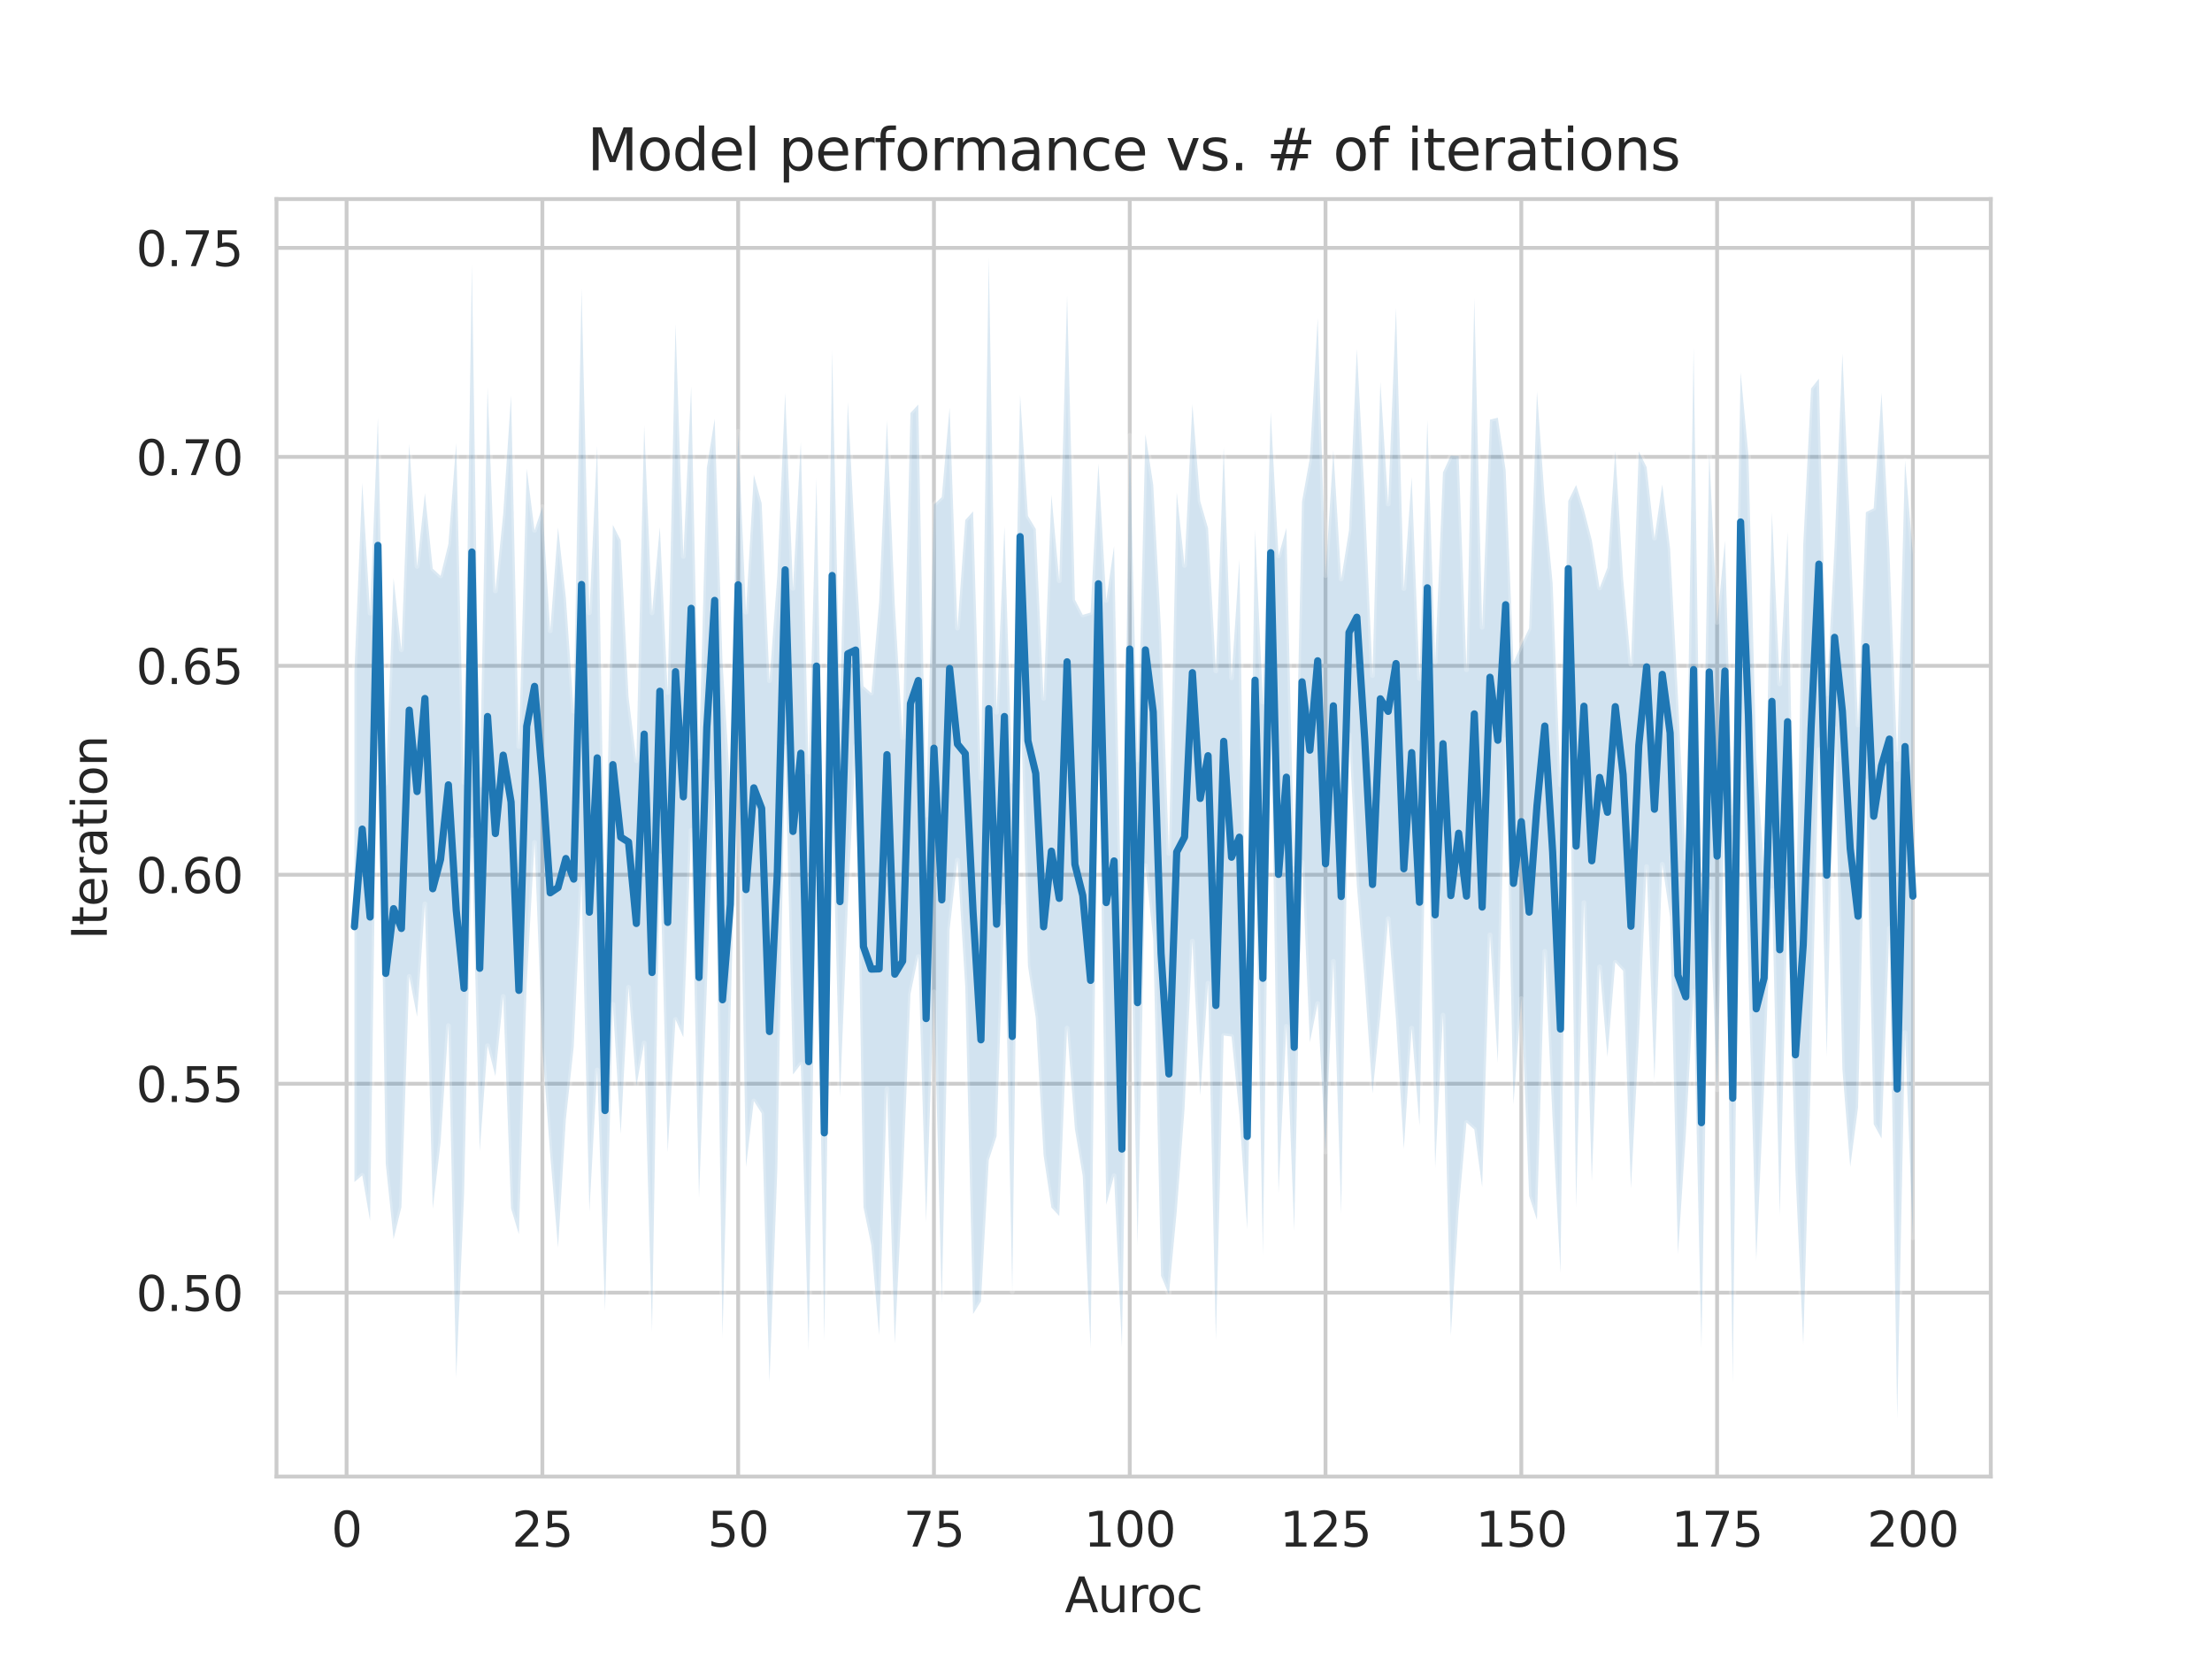 <?xml version="1.0" encoding="utf-8" standalone="no"?>
<!DOCTYPE svg PUBLIC "-//W3C//DTD SVG 1.1//EN"
  "http://www.w3.org/Graphics/SVG/1.1/DTD/svg11.dtd">
<svg height="345.6pt" version="1.1" viewBox="0 0 460.8 345.6" width="460.8pt" xmlns="http://www.w3.org/2000/svg" xmlns:xlink="http://www.w3.org/1999/xlink">
 <defs>
  <style type="text/css">*{stroke-linecap:butt;stroke-linejoin:round;}</style>
 </defs>
 <g id="figure_1">
  <g id="patch_1">
   <path d="M 0 345.6 
L 460.8 345.6 
L 460.8 0 
L 0 0 
z
" style="fill:#ffffff;"/>
  </g>
  <g id="axes_1">
   <g id="patch_2">
    <path d="M 57.6 307.584 
L 414.72 307.584 
L 414.72 41.472 
L 57.6 41.472 
z
" style="fill:#ffffff;"/>
   </g>
   <g id="matplotlib.axis_1">
    <g id="xtick_1">
     <g id="line2d_1">
      <path clip-path="url(#pe11282fb10)" d="M 72.201 307.584 
L 72.201 41.472 
" style="fill:none;stroke:#cccccc;stroke-linecap:round;stroke-width:0.8;"/>
     </g>
     <g id="text_1">
      <!-- 0 -->
      <g style="fill:#262626;" transform="translate(69.02 322.182)scale(0.1 -0.1)">
       <defs>
        <path d="M 2034 4250 
Q 1547 4250 1301 3770 
Q 1056 3291 1056 2328 
Q 1056 1369 1301 889 
Q 1547 409 2034 409 
Q 2525 409 2770 889 
Q 3016 1369 3016 2328 
Q 3016 3291 2770 3770 
Q 2525 4250 2034 4250 
z
M 2034 4750 
Q 2819 4750 3233 4129 
Q 3647 3509 3647 2328 
Q 3647 1150 3233 529 
Q 2819 -91 2034 -91 
Q 1250 -91 836 529 
Q 422 1150 422 2328 
Q 422 3509 836 4129 
Q 1250 4750 2034 4750 
z
" id="DejaVuSans-30" transform="scale(0.016)"/>
       </defs>
       <use xlink:href="#DejaVuSans-30"/>
      </g>
     </g>
    </g>
    <g id="xtick_2">
     <g id="line2d_2">
      <path clip-path="url(#pe11282fb10)" d="M 112.987 307.584 
L 112.987 41.472 
" style="fill:none;stroke:#cccccc;stroke-linecap:round;stroke-width:0.8;"/>
     </g>
     <g id="text_2">
      <!-- 25 -->
      <g style="fill:#262626;" transform="translate(106.625 322.182)scale(0.1 -0.1)">
       <defs>
        <path d="M 1228 531 
L 3431 531 
L 3431 0 
L 469 0 
L 469 531 
Q 828 903 1448 1529 
Q 2069 2156 2228 2338 
Q 2531 2678 2651 2914 
Q 2772 3150 2772 3378 
Q 2772 3750 2511 3984 
Q 2250 4219 1831 4219 
Q 1534 4219 1204 4116 
Q 875 4013 500 3803 
L 500 4441 
Q 881 4594 1212 4672 
Q 1544 4750 1819 4750 
Q 2544 4750 2975 4387 
Q 3406 4025 3406 3419 
Q 3406 3131 3298 2873 
Q 3191 2616 2906 2266 
Q 2828 2175 2409 1742 
Q 1991 1309 1228 531 
z
" id="DejaVuSans-32" transform="scale(0.016)"/>
        <path d="M 691 4666 
L 3169 4666 
L 3169 4134 
L 1269 4134 
L 1269 2991 
Q 1406 3038 1543 3061 
Q 1681 3084 1819 3084 
Q 2600 3084 3056 2656 
Q 3513 2228 3513 1497 
Q 3513 744 3044 326 
Q 2575 -91 1722 -91 
Q 1428 -91 1123 -41 
Q 819 9 494 109 
L 494 744 
Q 775 591 1075 516 
Q 1375 441 1709 441 
Q 2250 441 2565 725 
Q 2881 1009 2881 1497 
Q 2881 1984 2565 2268 
Q 2250 2553 1709 2553 
Q 1456 2553 1204 2497 
Q 953 2441 691 2322 
L 691 4666 
z
" id="DejaVuSans-35" transform="scale(0.016)"/>
       </defs>
       <use xlink:href="#DejaVuSans-32"/>
       <use x="63.623" xlink:href="#DejaVuSans-35"/>
      </g>
     </g>
    </g>
    <g id="xtick_3">
     <g id="line2d_3">
      <path clip-path="url(#pe11282fb10)" d="M 153.773 307.584 
L 153.773 41.472 
" style="fill:none;stroke:#cccccc;stroke-linecap:round;stroke-width:0.8;"/>
     </g>
     <g id="text_3">
      <!-- 50 -->
      <g style="fill:#262626;" transform="translate(147.41 322.182)scale(0.1 -0.1)">
       <use xlink:href="#DejaVuSans-35"/>
       <use x="63.623" xlink:href="#DejaVuSans-30"/>
      </g>
     </g>
    </g>
    <g id="xtick_4">
     <g id="line2d_4">
      <path clip-path="url(#pe11282fb10)" d="M 194.559 307.584 
L 194.559 41.472 
" style="fill:none;stroke:#cccccc;stroke-linecap:round;stroke-width:0.8;"/>
     </g>
     <g id="text_4">
      <!-- 75 -->
      <g style="fill:#262626;" transform="translate(188.196 322.182)scale(0.1 -0.1)">
       <defs>
        <path d="M 525 4666 
L 3525 4666 
L 3525 4397 
L 1831 0 
L 1172 0 
L 2766 4134 
L 525 4134 
L 525 4666 
z
" id="DejaVuSans-37" transform="scale(0.016)"/>
       </defs>
       <use xlink:href="#DejaVuSans-37"/>
       <use x="63.623" xlink:href="#DejaVuSans-35"/>
      </g>
     </g>
    </g>
    <g id="xtick_5">
     <g id="line2d_5">
      <path clip-path="url(#pe11282fb10)" d="M 235.344 307.584 
L 235.344 41.472 
" style="fill:none;stroke:#cccccc;stroke-linecap:round;stroke-width:0.8;"/>
     </g>
     <g id="text_5">
      <!-- 100 -->
      <g style="fill:#262626;" transform="translate(225.801 322.182)scale(0.1 -0.1)">
       <defs>
        <path d="M 794 531 
L 1825 531 
L 1825 4091 
L 703 3866 
L 703 4441 
L 1819 4666 
L 2450 4666 
L 2450 531 
L 3481 531 
L 3481 0 
L 794 0 
L 794 531 
z
" id="DejaVuSans-31" transform="scale(0.016)"/>
       </defs>
       <use xlink:href="#DejaVuSans-31"/>
       <use x="63.623" xlink:href="#DejaVuSans-30"/>
       <use x="127.246" xlink:href="#DejaVuSans-30"/>
      </g>
     </g>
    </g>
    <g id="xtick_6">
     <g id="line2d_6">
      <path clip-path="url(#pe11282fb10)" d="M 276.13 307.584 
L 276.13 41.472 
" style="fill:none;stroke:#cccccc;stroke-linecap:round;stroke-width:0.8;"/>
     </g>
     <g id="text_6">
      <!-- 125 -->
      <g style="fill:#262626;" transform="translate(266.586 322.182)scale(0.1 -0.1)">
       <use xlink:href="#DejaVuSans-31"/>
       <use x="63.623" xlink:href="#DejaVuSans-32"/>
       <use x="127.246" xlink:href="#DejaVuSans-35"/>
      </g>
     </g>
    </g>
    <g id="xtick_7">
     <g id="line2d_7">
      <path clip-path="url(#pe11282fb10)" d="M 316.916 307.584 
L 316.916 41.472 
" style="fill:none;stroke:#cccccc;stroke-linecap:round;stroke-width:0.8;"/>
     </g>
     <g id="text_7">
      <!-- 150 -->
      <g style="fill:#262626;" transform="translate(307.372 322.182)scale(0.1 -0.1)">
       <use xlink:href="#DejaVuSans-31"/>
       <use x="63.623" xlink:href="#DejaVuSans-35"/>
       <use x="127.246" xlink:href="#DejaVuSans-30"/>
      </g>
     </g>
    </g>
    <g id="xtick_8">
     <g id="line2d_8">
      <path clip-path="url(#pe11282fb10)" d="M 357.702 307.584 
L 357.702 41.472 
" style="fill:none;stroke:#cccccc;stroke-linecap:round;stroke-width:0.8;"/>
     </g>
     <g id="text_8">
      <!-- 175 -->
      <g style="fill:#262626;" transform="translate(348.158 322.182)scale(0.1 -0.1)">
       <use xlink:href="#DejaVuSans-31"/>
       <use x="63.623" xlink:href="#DejaVuSans-37"/>
       <use x="127.246" xlink:href="#DejaVuSans-35"/>
      </g>
     </g>
    </g>
    <g id="xtick_9">
     <g id="line2d_9">
      <path clip-path="url(#pe11282fb10)" d="M 398.487 307.584 
L 398.487 41.472 
" style="fill:none;stroke:#cccccc;stroke-linecap:round;stroke-width:0.8;"/>
     </g>
     <g id="text_9">
      <!-- 200 -->
      <g style="fill:#262626;" transform="translate(388.944 322.182)scale(0.1 -0.1)">
       <use xlink:href="#DejaVuSans-32"/>
       <use x="63.623" xlink:href="#DejaVuSans-30"/>
       <use x="127.246" xlink:href="#DejaVuSans-30"/>
      </g>
     </g>
    </g>
    <g id="text_10">
     <!-- Auroc -->
     <g style="fill:#262626;" transform="translate(221.819 335.861)scale(0.1 -0.1)">
      <defs>
       <path d="M 2188 4044 
L 1331 1722 
L 3047 1722 
L 2188 4044 
z
M 1831 4666 
L 2547 4666 
L 4325 0 
L 3669 0 
L 3244 1197 
L 1141 1197 
L 716 0 
L 50 0 
L 1831 4666 
z
" id="DejaVuSans-41" transform="scale(0.016)"/>
       <path d="M 544 1381 
L 544 3500 
L 1119 3500 
L 1119 1403 
Q 1119 906 1312 657 
Q 1506 409 1894 409 
Q 2359 409 2629 706 
Q 2900 1003 2900 1516 
L 2900 3500 
L 3475 3500 
L 3475 0 
L 2900 0 
L 2900 538 
Q 2691 219 2414 64 
Q 2138 -91 1772 -91 
Q 1169 -91 856 284 
Q 544 659 544 1381 
z
M 1991 3584 
L 1991 3584 
z
" id="DejaVuSans-75" transform="scale(0.016)"/>
       <path d="M 2631 2963 
Q 2534 3019 2420 3045 
Q 2306 3072 2169 3072 
Q 1681 3072 1420 2755 
Q 1159 2438 1159 1844 
L 1159 0 
L 581 0 
L 581 3500 
L 1159 3500 
L 1159 2956 
Q 1341 3275 1631 3429 
Q 1922 3584 2338 3584 
Q 2397 3584 2469 3576 
Q 2541 3569 2628 3553 
L 2631 2963 
z
" id="DejaVuSans-72" transform="scale(0.016)"/>
       <path d="M 1959 3097 
Q 1497 3097 1228 2736 
Q 959 2375 959 1747 
Q 959 1119 1226 758 
Q 1494 397 1959 397 
Q 2419 397 2687 759 
Q 2956 1122 2956 1747 
Q 2956 2369 2687 2733 
Q 2419 3097 1959 3097 
z
M 1959 3584 
Q 2709 3584 3137 3096 
Q 3566 2609 3566 1747 
Q 3566 888 3137 398 
Q 2709 -91 1959 -91 
Q 1206 -91 779 398 
Q 353 888 353 1747 
Q 353 2609 779 3096 
Q 1206 3584 1959 3584 
z
" id="DejaVuSans-6f" transform="scale(0.016)"/>
       <path d="M 3122 3366 
L 3122 2828 
Q 2878 2963 2633 3030 
Q 2388 3097 2138 3097 
Q 1578 3097 1268 2742 
Q 959 2388 959 1747 
Q 959 1106 1268 751 
Q 1578 397 2138 397 
Q 2388 397 2633 464 
Q 2878 531 3122 666 
L 3122 134 
Q 2881 22 2623 -34 
Q 2366 -91 2075 -91 
Q 1284 -91 818 406 
Q 353 903 353 1747 
Q 353 2603 823 3093 
Q 1294 3584 2113 3584 
Q 2378 3584 2631 3529 
Q 2884 3475 3122 3366 
z
" id="DejaVuSans-63" transform="scale(0.016)"/>
      </defs>
      <use xlink:href="#DejaVuSans-41"/>
      <use x="68.408" xlink:href="#DejaVuSans-75"/>
      <use x="131.787" xlink:href="#DejaVuSans-72"/>
      <use x="170.65" xlink:href="#DejaVuSans-6f"/>
      <use x="231.832" xlink:href="#DejaVuSans-63"/>
     </g>
    </g>
   </g>
   <g id="matplotlib.axis_2">
    <g id="ytick_1">
     <g id="line2d_10">
      <path clip-path="url(#pe11282fb10)" d="M 57.6 269.285 
L 414.72 269.285 
" style="fill:none;stroke:#cccccc;stroke-linecap:round;stroke-width:0.8;"/>
     </g>
     <g id="text_11">
      <!-- 0.50 -->
      <g style="fill:#262626;" transform="translate(28.334 273.084)scale(0.1 -0.1)">
       <defs>
        <path d="M 684 794 
L 1344 794 
L 1344 0 
L 684 0 
L 684 794 
z
" id="DejaVuSans-2e" transform="scale(0.016)"/>
       </defs>
       <use xlink:href="#DejaVuSans-30"/>
       <use x="63.623" xlink:href="#DejaVuSans-2e"/>
       <use x="95.41" xlink:href="#DejaVuSans-35"/>
       <use x="159.033" xlink:href="#DejaVuSans-30"/>
      </g>
     </g>
    </g>
    <g id="ytick_2">
     <g id="line2d_11">
      <path clip-path="url(#pe11282fb10)" d="M 57.6 225.757 
L 414.72 225.757 
" style="fill:none;stroke:#cccccc;stroke-linecap:round;stroke-width:0.8;"/>
     </g>
     <g id="text_12">
      <!-- 0.55 -->
      <g style="fill:#262626;" transform="translate(28.334 229.556)scale(0.1 -0.1)">
       <use xlink:href="#DejaVuSans-30"/>
       <use x="63.623" xlink:href="#DejaVuSans-2e"/>
       <use x="95.41" xlink:href="#DejaVuSans-35"/>
       <use x="159.033" xlink:href="#DejaVuSans-35"/>
      </g>
     </g>
    </g>
    <g id="ytick_3">
     <g id="line2d_12">
      <path clip-path="url(#pe11282fb10)" d="M 57.6 182.229 
L 414.72 182.229 
" style="fill:none;stroke:#cccccc;stroke-linecap:round;stroke-width:0.8;"/>
     </g>
     <g id="text_13">
      <!-- 0.60 -->
      <g style="fill:#262626;" transform="translate(28.334 186.028)scale(0.1 -0.1)">
       <defs>
        <path d="M 2113 2584 
Q 1688 2584 1439 2293 
Q 1191 2003 1191 1497 
Q 1191 994 1439 701 
Q 1688 409 2113 409 
Q 2538 409 2786 701 
Q 3034 994 3034 1497 
Q 3034 2003 2786 2293 
Q 2538 2584 2113 2584 
z
M 3366 4563 
L 3366 3988 
Q 3128 4100 2886 4159 
Q 2644 4219 2406 4219 
Q 1781 4219 1451 3797 
Q 1122 3375 1075 2522 
Q 1259 2794 1537 2939 
Q 1816 3084 2150 3084 
Q 2853 3084 3261 2657 
Q 3669 2231 3669 1497 
Q 3669 778 3244 343 
Q 2819 -91 2113 -91 
Q 1303 -91 875 529 
Q 447 1150 447 2328 
Q 447 3434 972 4092 
Q 1497 4750 2381 4750 
Q 2619 4750 2861 4703 
Q 3103 4656 3366 4563 
z
" id="DejaVuSans-36" transform="scale(0.016)"/>
       </defs>
       <use xlink:href="#DejaVuSans-30"/>
       <use x="63.623" xlink:href="#DejaVuSans-2e"/>
       <use x="95.41" xlink:href="#DejaVuSans-36"/>
       <use x="159.033" xlink:href="#DejaVuSans-30"/>
      </g>
     </g>
    </g>
    <g id="ytick_4">
     <g id="line2d_13">
      <path clip-path="url(#pe11282fb10)" d="M 57.6 138.701 
L 414.72 138.701 
" style="fill:none;stroke:#cccccc;stroke-linecap:round;stroke-width:0.8;"/>
     </g>
     <g id="text_14">
      <!-- 0.65 -->
      <g style="fill:#262626;" transform="translate(28.334 142.5)scale(0.1 -0.1)">
       <use xlink:href="#DejaVuSans-30"/>
       <use x="63.623" xlink:href="#DejaVuSans-2e"/>
       <use x="95.41" xlink:href="#DejaVuSans-36"/>
       <use x="159.033" xlink:href="#DejaVuSans-35"/>
      </g>
     </g>
    </g>
    <g id="ytick_5">
     <g id="line2d_14">
      <path clip-path="url(#pe11282fb10)" d="M 57.6 95.172 
L 414.72 95.172 
" style="fill:none;stroke:#cccccc;stroke-linecap:round;stroke-width:0.8;"/>
     </g>
     <g id="text_15">
      <!-- 0.70 -->
      <g style="fill:#262626;" transform="translate(28.334 98.972)scale(0.1 -0.1)">
       <use xlink:href="#DejaVuSans-30"/>
       <use x="63.623" xlink:href="#DejaVuSans-2e"/>
       <use x="95.41" xlink:href="#DejaVuSans-37"/>
       <use x="159.033" xlink:href="#DejaVuSans-30"/>
      </g>
     </g>
    </g>
    <g id="ytick_6">
     <g id="line2d_15">
      <path clip-path="url(#pe11282fb10)" d="M 57.6 51.644 
L 414.72 51.644 
" style="fill:none;stroke:#cccccc;stroke-linecap:round;stroke-width:0.8;"/>
     </g>
     <g id="text_16">
      <!-- 0.75 -->
      <g style="fill:#262626;" transform="translate(28.334 55.443)scale(0.1 -0.1)">
       <use xlink:href="#DejaVuSans-30"/>
       <use x="63.623" xlink:href="#DejaVuSans-2e"/>
       <use x="95.41" xlink:href="#DejaVuSans-37"/>
       <use x="159.033" xlink:href="#DejaVuSans-35"/>
      </g>
     </g>
    </g>
    <g id="text_17">
     <!-- Iteration -->
     <g style="fill:#262626;" transform="translate(22.255 195.737)rotate(-90)scale(0.1 -0.1)">
      <defs>
       <path d="M 628 4666 
L 1259 4666 
L 1259 0 
L 628 0 
L 628 4666 
z
" id="DejaVuSans-49" transform="scale(0.016)"/>
       <path d="M 1172 4494 
L 1172 3500 
L 2356 3500 
L 2356 3053 
L 1172 3053 
L 1172 1153 
Q 1172 725 1289 603 
Q 1406 481 1766 481 
L 2356 481 
L 2356 0 
L 1766 0 
Q 1100 0 847 248 
Q 594 497 594 1153 
L 594 3053 
L 172 3053 
L 172 3500 
L 594 3500 
L 594 4494 
L 1172 4494 
z
" id="DejaVuSans-74" transform="scale(0.016)"/>
       <path d="M 3597 1894 
L 3597 1613 
L 953 1613 
Q 991 1019 1311 708 
Q 1631 397 2203 397 
Q 2534 397 2845 478 
Q 3156 559 3463 722 
L 3463 178 
Q 3153 47 2828 -22 
Q 2503 -91 2169 -91 
Q 1331 -91 842 396 
Q 353 884 353 1716 
Q 353 2575 817 3079 
Q 1281 3584 2069 3584 
Q 2775 3584 3186 3129 
Q 3597 2675 3597 1894 
z
M 3022 2063 
Q 3016 2534 2758 2815 
Q 2500 3097 2075 3097 
Q 1594 3097 1305 2825 
Q 1016 2553 972 2059 
L 3022 2063 
z
" id="DejaVuSans-65" transform="scale(0.016)"/>
       <path d="M 2194 1759 
Q 1497 1759 1228 1600 
Q 959 1441 959 1056 
Q 959 750 1161 570 
Q 1363 391 1709 391 
Q 2188 391 2477 730 
Q 2766 1069 2766 1631 
L 2766 1759 
L 2194 1759 
z
M 3341 1997 
L 3341 0 
L 2766 0 
L 2766 531 
Q 2569 213 2275 61 
Q 1981 -91 1556 -91 
Q 1019 -91 701 211 
Q 384 513 384 1019 
Q 384 1609 779 1909 
Q 1175 2209 1959 2209 
L 2766 2209 
L 2766 2266 
Q 2766 2663 2505 2880 
Q 2244 3097 1772 3097 
Q 1472 3097 1187 3025 
Q 903 2953 641 2809 
L 641 3341 
Q 956 3463 1253 3523 
Q 1550 3584 1831 3584 
Q 2591 3584 2966 3190 
Q 3341 2797 3341 1997 
z
" id="DejaVuSans-61" transform="scale(0.016)"/>
       <path d="M 603 3500 
L 1178 3500 
L 1178 0 
L 603 0 
L 603 3500 
z
M 603 4863 
L 1178 4863 
L 1178 4134 
L 603 4134 
L 603 4863 
z
" id="DejaVuSans-69" transform="scale(0.016)"/>
       <path d="M 3513 2113 
L 3513 0 
L 2938 0 
L 2938 2094 
Q 2938 2591 2744 2837 
Q 2550 3084 2163 3084 
Q 1697 3084 1428 2787 
Q 1159 2491 1159 1978 
L 1159 0 
L 581 0 
L 581 3500 
L 1159 3500 
L 1159 2956 
Q 1366 3272 1645 3428 
Q 1925 3584 2291 3584 
Q 2894 3584 3203 3211 
Q 3513 2838 3513 2113 
z
" id="DejaVuSans-6e" transform="scale(0.016)"/>
      </defs>
      <use xlink:href="#DejaVuSans-49"/>
      <use x="29.492" xlink:href="#DejaVuSans-74"/>
      <use x="68.701" xlink:href="#DejaVuSans-65"/>
      <use x="130.225" xlink:href="#DejaVuSans-72"/>
      <use x="171.338" xlink:href="#DejaVuSans-61"/>
      <use x="232.617" xlink:href="#DejaVuSans-74"/>
      <use x="271.826" xlink:href="#DejaVuSans-69"/>
      <use x="299.609" xlink:href="#DejaVuSans-6f"/>
      <use x="360.791" xlink:href="#DejaVuSans-6e"/>
     </g>
    </g>
   </g>
   <g id="PolyCollection_1">
    <defs>
     <path d="M 73.833 -205.758 
L 73.833 -99.357 
L 75.464 -100.761 
L 77.096 -91.261 
L 78.727 -205.323 
L 80.358 -103.17 
L 81.99 -87.492 
L 83.621 -94.14 
L 85.253 -142.185 
L 86.884 -133.808 
L 88.516 -157.307 
L 90.147 -93.773 
L 91.778 -107.537 
L 93.41 -131.942 
L 95.041 -58.595 
L 96.673 -96.824 
L 98.304 -170.66 
L 99.936 -105.775 
L 101.567 -127.759 
L 103.198 -121.422 
L 104.83 -138.02 
L 106.461 -93.859 
L 108.093 -88.493 
L 109.724 -140.623 
L 111.356 -170.105 
L 112.987 -127.312 
L 114.618 -105.034 
L 116.25 -85.697 
L 117.881 -112.448 
L 119.513 -127.49 
L 121.144 -162.164 
L 122.776 -93.191 
L 124.407 -122.698 
L 126.038 -72.525 
L 127.67 -136.379 
L 129.301 -109.38 
L 130.933 -139.928 
L 132.564 -119.319 
L 134.196 -128.325 
L 135.827 -68.094 
L 137.458 -167.385 
L 139.09 -105.565 
L 140.721 -133.23 
L 142.353 -129.517 
L 143.984 -172.615 
L 145.616 -96.057 
L 147.247 -139.944 
L 148.879 -182.697 
L 150.51 -66.954 
L 152.141 -132.868 
L 153.773 -191.815 
L 155.404 -102.503 
L 157.036 -116.243 
L 158.667 -113.668 
L 160.299 -57.655 
L 161.93 -101.949 
L 163.561 -190.018 
L 165.193 -121.761 
L 166.824 -123.889 
L 168.456 -64.133 
L 170.087 -167.664 
L 171.719 -66.311 
L 173.35 -178.814 
L 174.981 -117.127 
L 176.613 -156.921 
L 178.244 -190.115 
L 179.876 -94.134 
L 181.507 -86.208 
L 183.139 -67.451 
L 184.77 -118.765 
L 186.401 -65.716 
L 188.033 -98.838 
L 189.664 -138.507 
L 191.296 -146.339 
L 192.927 -91.038 
L 194.559 -138.981 
L 196.19 -74.243 
L 197.821 -151.995 
L 199.453 -166.432 
L 201.084 -139.95 
L 202.716 -71.878 
L 204.347 -74.503 
L 205.979 -103.923 
L 207.61 -108.923 
L 209.241 -156.704 
L 210.873 -76.515 
L 212.504 -204.299 
L 214.136 -144.43 
L 215.767 -133.562 
L 217.399 -104.944 
L 219.03 -94.051 
L 220.661 -92.282 
L 222.293 -131.423 
L 223.924 -110.408 
L 225.556 -100.617 
L 227.187 -64.752 
L 228.819 -198.946 
L 230.45 -94.619 
L 232.081 -100.668 
L 233.713 -64.909 
L 235.344 -165.884 
L 236.976 -86.193 
L 238.607 -165.253 
L 240.239 -150.002 
L 241.87 -79.811 
L 243.501 -75.939 
L 245.133 -93.195 
L 246.764 -114.642 
L 248.396 -149.548 
L 250.027 -117.346 
L 251.659 -140.783 
L 253.29 -66.465 
L 254.921 -129.883 
L 256.553 -129.668 
L 258.184 -113.372 
L 259.816 -89.504 
L 261.447 -172.521 
L 263.079 -84.239 
L 264.71 -201.166 
L 266.341 -97.092 
L 267.973 -131.789 
L 269.604 -89.244 
L 271.236 -165.98 
L 272.867 -128.465 
L 274.499 -136.557 
L 276.13 -105.623 
L 277.761 -145.333 
L 279.393 -92.712 
L 281.024 -192.56 
L 282.656 -161.096 
L 284.287 -141.289 
L 285.919 -117.826 
L 287.55 -134.044 
L 289.181 -154.238 
L 290.813 -133.256 
L 292.444 -106.266 
L 294.076 -131.413 
L 295.707 -111.048 
L 297.339 -188.195 
L 298.97 -102.357 
L 300.601 -134.13 
L 302.233 -67.344 
L 303.864 -93.443 
L 305.496 -111.756 
L 307.127 -110.309 
L 308.759 -98.352 
L 310.39 -150.841 
L 312.021 -124.208 
L 313.653 -191.587 
L 315.284 -115.544 
L 316.916 -137.576 
L 318.547 -96.444 
L 320.179 -91.461 
L 321.81 -147.402 
L 323.441 -112.203 
L 325.073 -80.386 
L 326.704 -213.024 
L 328.336 -94.124 
L 329.967 -157.565 
L 331.599 -99.5 
L 333.23 -144.173 
L 334.862 -125.44 
L 336.493 -145.12 
L 338.124 -143.364 
L 339.756 -98.049 
L 341.387 -129.027 
L 343.019 -165.059 
L 344.65 -120.549 
L 346.282 -165.549 
L 347.913 -154.545 
L 349.544 -84.334 
L 351.176 -109.103 
L 352.807 -139.017 
L 354.439 -64.812 
L 356.07 -159.916 
L 357.702 -118.581 
L 359.333 -178.705 
L 360.964 -57.432 
L 362.596 -205.671 
L 364.227 -142.353 
L 365.859 -83.03 
L 367.49 -119.116 
L 369.122 -160.094 
L 370.753 -92.388 
L 372.384 -155.722 
L 374.016 -101.757 
L 375.647 -65.513 
L 377.279 -123.036 
L 378.91 -189.441 
L 380.542 -125.49 
L 382.173 -193.88 
L 383.804 -122.877 
L 385.436 -102.524 
L 387.067 -114.922 
L 388.699 -182.846 
L 390.33 -111.41 
L 391.962 -108.432 
L 393.593 -152.236 
L 395.224 -50.112 
L 396.856 -130.47 
L 398.487 -87.755 
L 398.487 -230.083 
L 398.487 -230.083 
L 396.856 -249.691 
L 395.224 -187.394 
L 393.593 -231.036 
L 391.962 -263.75 
L 390.33 -239.709 
L 388.699 -238.889 
L 387.067 -194.551 
L 385.436 -235.082 
L 383.804 -271.96 
L 382.173 -231.778 
L 380.542 -201.058 
L 378.91 -266.71 
L 377.279 -264.664 
L 375.647 -232.072 
L 374.016 -149.972 
L 372.384 -234.78 
L 370.753 -203.123 
L 369.122 -238.882 
L 367.49 -164.567 
L 365.859 -187.864 
L 364.227 -250.862 
L 362.596 -268.055 
L 360.964 -176.255 
L 359.333 -232.93 
L 357.702 -215.923 
L 356.07 -251.318 
L 354.439 -158.638 
L 352.807 -273.196 
L 351.176 -166.799 
L 349.544 -200.518 
L 347.913 -231.301 
L 346.282 -244.679 
L 344.65 -233.502 
L 343.019 -248.297 
L 341.387 -251.564 
L 339.756 -207.25 
L 338.124 -225.094 
L 336.493 -251.661 
L 334.862 -227.337 
L 333.23 -223.115 
L 331.599 -233.067 
L 329.967 -239.387 
L 328.336 -244.563 
L 326.704 -241.255 
L 325.073 -182.085 
L 323.441 -224.091 
L 321.81 -241.298 
L 320.179 -264.032 
L 318.547 -214.738 
L 316.916 -211.282 
L 315.284 -207.614 
L 313.653 -247.658 
L 312.021 -258.58 
L 310.39 -258.18 
L 308.759 -214.933 
L 307.127 -283.457 
L 305.496 -206.081 
L 303.864 -250.61 
L 302.233 -250.726 
L 300.601 -247.195 
L 298.97 -207.687 
L 297.339 -258.096 
L 295.707 -204.258 
L 294.076 -246.205 
L 292.444 -222.978 
L 290.813 -281.476 
L 289.181 -240.585 
L 287.55 -266.002 
L 285.919 -204.868 
L 284.287 -242.215 
L 282.656 -272.937 
L 281.024 -235.13 
L 279.393 -224.98 
L 277.761 -251.785 
L 276.13 -225.707 
L 274.499 -279.33 
L 272.867 -250.189 
L 271.236 -241.137 
L 269.604 -165.617 
L 267.973 -235.607 
L 266.341 -229.799 
L 264.71 -259.741 
L 263.079 -199.381 
L 261.447 -235.272 
L 259.816 -128.212 
L 258.184 -229.026 
L 256.553 -204.384 
L 254.921 -252.44 
L 253.29 -205.824 
L 251.659 -235.561 
L 250.027 -241.2 
L 248.396 -261.384 
L 246.764 -227.806 
L 245.133 -243.038 
L 243.501 -167.811 
L 241.87 -214.175 
L 240.239 -244.595 
L 238.607 -255.177 
L 236.976 -187.268 
L 235.344 -254.897 
L 233.713 -147.541 
L 232.081 -231.838 
L 230.45 -220.524 
L 228.819 -249.031 
L 227.187 -217.988 
L 225.556 -217.512 
L 223.924 -220.679 
L 222.293 -284.044 
L 220.661 -224.631 
L 219.03 -242.519 
L 217.399 -200.119 
L 215.767 -235.401 
L 214.136 -238.15 
L 212.504 -263.322 
L 210.873 -182.854 
L 209.241 -235.972 
L 207.61 -197.221 
L 205.979 -292.032 
L 204.347 -183.473 
L 202.716 -239.07 
L 201.084 -237.262 
L 199.453 -214.77 
L 197.821 -260.701 
L 196.19 -242.043 
L 194.559 -240.486 
L 192.927 -175.795 
L 191.296 -261.328 
L 189.664 -259.562 
L 188.033 -191.931 
L 186.401 -219.602 
L 184.77 -258.016 
L 183.139 -220.082 
L 181.507 -201.226 
L 179.876 -202.652 
L 178.244 -230.238 
L 176.613 -261.89 
L 174.981 -198.419 
L 173.35 -272.611 
L 171.719 -152.903 
L 170.087 -246.01 
L 168.456 -184.752 
L 166.824 -253.474 
L 165.193 -223.038 
L 163.561 -263.769 
L 161.93 -225.686 
L 160.299 -203.783 
L 158.667 -240.747 
L 157.036 -246.708 
L 155.404 -218.061 
L 153.773 -255.739 
L 152.141 -181.504 
L 150.51 -207.698 
L 148.879 -258.358 
L 147.247 -248.122 
L 145.616 -187.918 
L 143.984 -265.14 
L 142.353 -229.686 
L 140.721 -278.132 
L 139.09 -201.34 
L 137.458 -235.813 
L 135.827 -217.93 
L 134.196 -257.011 
L 132.564 -187.13 
L 130.933 -200.457 
L 129.301 -233.046 
L 127.67 -236.255 
L 126.038 -155.992 
L 124.407 -252.741 
L 122.776 -217.955 
L 121.144 -285.512 
L 119.513 -197.444 
L 117.881 -221.055 
L 116.25 -235.708 
L 114.618 -214.19 
L 112.987 -240.059 
L 111.356 -235.128 
L 109.724 -247.972 
L 108.093 -190.089 
L 106.461 -263.206 
L 104.83 -238.549 
L 103.198 -222.498 
L 101.567 -264.918 
L 99.936 -182.004 
L 98.304 -290.554 
L 96.673 -182.631 
L 95.041 -253.317 
L 93.41 -232.264 
L 91.778 -225.638 
L 90.147 -227.144 
L 88.516 -242.871 
L 86.884 -227.611 
L 85.253 -253.143 
L 83.621 -210.233 
L 81.99 -225.128 
L 80.358 -182.479 
L 78.727 -258.639 
L 77.096 -217.875 
L 75.464 -245.006 
L 73.833 -205.758 
z
" id="m30d37e4e8f" style="stroke:#ffffff;stroke-opacity:0.2;"/>
    </defs>
    <g clip-path="url(#pe11282fb10)">
     <use style="fill:#1f77b4;fill-opacity:0.2;stroke:#ffffff;stroke-opacity:0.2;" x="0" xlink:href="#m30d37e4e8f" y="345.6"/>
    </g>
   </g>
   <g id="line2d_16">
    <path clip-path="url(#pe11282fb10)" d="M 73.833 193.043 
L 75.464 172.717 
L 77.096 191.032 
L 78.727 113.619 
L 80.358 202.775 
L 81.99 189.29 
L 83.621 193.413 
L 85.253 147.936 
L 86.884 164.89 
L 88.516 145.511 
L 90.147 185.142 
L 91.778 179.012 
L 93.41 163.497 
L 95.041 189.644 
L 96.673 205.872 
L 98.304 114.993 
L 99.936 201.711 
L 101.567 149.261 
L 103.198 173.64 
L 104.83 157.316 
L 106.461 167.068 
L 108.093 206.309 
L 109.724 151.303 
L 111.356 142.983 
L 112.987 161.914 
L 114.618 185.988 
L 116.25 184.898 
L 117.881 178.849 
L 119.513 183.133 
L 121.144 121.762 
L 122.776 190.027 
L 124.407 157.881 
L 126.038 231.341 
L 127.67 159.283 
L 129.301 174.387 
L 130.933 175.407 
L 132.564 192.376 
L 134.196 152.932 
L 135.827 202.588 
L 137.458 144.001 
L 139.09 192.148 
L 140.721 139.919 
L 142.353 165.998 
L 143.984 126.723 
L 145.616 203.613 
L 147.247 151.567 
L 148.879 125.072 
L 150.51 208.274 
L 152.141 188.414 
L 153.773 121.823 
L 155.404 185.318 
L 157.036 164.124 
L 158.667 168.393 
L 160.299 214.881 
L 161.93 181.782 
L 163.561 118.707 
L 165.193 173.2 
L 166.824 156.918 
L 168.456 221.157 
L 170.087 138.763 
L 171.719 235.993 
L 173.35 119.887 
L 174.981 187.827 
L 176.613 136.195 
L 178.244 135.424 
L 179.876 197.207 
L 181.507 201.883 
L 183.139 201.833 
L 184.77 157.209 
L 186.401 202.941 
L 188.033 200.216 
L 189.664 146.565 
L 191.296 141.766 
L 192.927 212.184 
L 194.559 155.867 
L 196.19 187.457 
L 197.821 139.252 
L 199.453 154.999 
L 201.084 156.994 
L 202.716 190.126 
L 204.347 216.612 
L 205.979 147.623 
L 207.61 192.528 
L 209.241 149.262 
L 210.873 215.915 
L 212.504 111.79 
L 214.136 154.31 
L 215.767 161.119 
L 217.399 193.069 
L 219.03 177.315 
L 220.661 187.143 
L 222.293 137.867 
L 223.924 180.056 
L 225.556 186.536 
L 227.187 204.23 
L 228.819 121.611 
L 230.45 188.028 
L 232.081 179.347 
L 233.713 239.375 
L 235.344 135.209 
L 236.976 208.869 
L 238.607 135.385 
L 240.239 148.302 
L 241.87 198.607 
L 243.501 223.725 
L 245.133 177.483 
L 246.764 174.376 
L 248.396 140.134 
L 250.027 166.327 
L 251.659 157.428 
L 253.29 209.455 
L 254.921 154.438 
L 256.553 178.574 
L 258.184 174.401 
L 259.816 236.742 
L 261.447 141.703 
L 263.079 203.79 
L 264.71 115.146 
L 266.341 182.154 
L 267.973 161.902 
L 269.604 218.17 
L 271.236 142.042 
L 272.867 156.273 
L 274.499 137.656 
L 276.13 179.935 
L 277.761 147.041 
L 279.393 186.754 
L 281.024 131.755 
L 282.656 128.584 
L 284.287 153.848 
L 285.919 184.253 
L 287.55 145.577 
L 289.181 148.189 
L 290.813 138.234 
L 292.444 180.978 
L 294.076 156.791 
L 295.707 187.947 
L 297.339 122.455 
L 298.97 190.578 
L 300.601 154.937 
L 302.233 186.565 
L 303.864 173.574 
L 305.496 186.682 
L 307.127 148.717 
L 308.759 188.957 
L 310.39 141.089 
L 312.021 154.206 
L 313.653 125.978 
L 315.284 184.021 
L 316.916 171.171 
L 318.547 190.009 
L 320.179 167.854 
L 321.81 151.25 
L 323.441 177.453 
L 325.073 214.365 
L 326.704 118.46 
L 328.336 176.257 
L 329.967 147.124 
L 331.599 179.316 
L 333.23 161.956 
L 334.862 169.212 
L 336.493 147.209 
L 338.124 161.371 
L 339.756 192.95 
L 341.387 155.304 
L 343.019 138.922 
L 344.65 168.575 
L 346.282 140.486 
L 347.913 152.677 
L 349.544 203.174 
L 351.176 207.649 
L 352.807 139.493 
L 354.439 233.875 
L 356.07 139.983 
L 357.702 178.348 
L 359.333 139.783 
L 360.964 228.757 
L 362.596 108.737 
L 364.227 148.992 
L 365.859 210.153 
L 367.49 203.758 
L 369.122 146.112 
L 370.753 197.844 
L 372.384 150.349 
L 374.016 219.735 
L 375.647 196.808 
L 377.279 151.75 
L 378.91 117.525 
L 380.542 182.326 
L 382.173 132.771 
L 383.804 148.181 
L 385.436 176.797 
L 387.067 190.864 
L 388.699 134.732 
L 390.33 170.041 
L 391.962 159.509 
L 393.593 153.964 
L 395.224 226.847 
L 396.856 155.52 
L 398.487 186.681 
L 398.487 186.681 
" style="fill:none;stroke:#1f77b4;stroke-linecap:round;stroke-width:1.5;"/>
   </g>
   <g id="patch_3">
    <path d="M 57.6 307.584 
L 57.6 41.472 
" style="fill:none;stroke:#cccccc;stroke-linecap:square;stroke-linejoin:miter;stroke-width:0.8;"/>
   </g>
   <g id="patch_4">
    <path d="M 414.72 307.584 
L 414.72 41.472 
" style="fill:none;stroke:#cccccc;stroke-linecap:square;stroke-linejoin:miter;stroke-width:0.8;"/>
   </g>
   <g id="patch_5">
    <path d="M 57.6 307.584 
L 414.72 307.584 
" style="fill:none;stroke:#cccccc;stroke-linecap:square;stroke-linejoin:miter;stroke-width:0.8;"/>
   </g>
   <g id="patch_6">
    <path d="M 57.6 41.472 
L 414.72 41.472 
" style="fill:none;stroke:#cccccc;stroke-linecap:square;stroke-linejoin:miter;stroke-width:0.8;"/>
   </g>
   <g id="text_18">
    <!-- Model performance vs. # of iterations -->
    <g style="fill:#262626;" transform="translate(122.315 35.472)scale(0.12 -0.12)">
     <defs>
      <path d="M 628 4666 
L 1569 4666 
L 2759 1491 
L 3956 4666 
L 4897 4666 
L 4897 0 
L 4281 0 
L 4281 4097 
L 3078 897 
L 2444 897 
L 1241 4097 
L 1241 0 
L 628 0 
L 628 4666 
z
" id="DejaVuSans-4d" transform="scale(0.016)"/>
      <path d="M 2906 2969 
L 2906 4863 
L 3481 4863 
L 3481 0 
L 2906 0 
L 2906 525 
Q 2725 213 2448 61 
Q 2172 -91 1784 -91 
Q 1150 -91 751 415 
Q 353 922 353 1747 
Q 353 2572 751 3078 
Q 1150 3584 1784 3584 
Q 2172 3584 2448 3432 
Q 2725 3281 2906 2969 
z
M 947 1747 
Q 947 1113 1208 752 
Q 1469 391 1925 391 
Q 2381 391 2643 752 
Q 2906 1113 2906 1747 
Q 2906 2381 2643 2742 
Q 2381 3103 1925 3103 
Q 1469 3103 1208 2742 
Q 947 2381 947 1747 
z
" id="DejaVuSans-64" transform="scale(0.016)"/>
      <path d="M 603 4863 
L 1178 4863 
L 1178 0 
L 603 0 
L 603 4863 
z
" id="DejaVuSans-6c" transform="scale(0.016)"/>
      <path id="DejaVuSans-20" transform="scale(0.016)"/>
      <path d="M 1159 525 
L 1159 -1331 
L 581 -1331 
L 581 3500 
L 1159 3500 
L 1159 2969 
Q 1341 3281 1617 3432 
Q 1894 3584 2278 3584 
Q 2916 3584 3314 3078 
Q 3713 2572 3713 1747 
Q 3713 922 3314 415 
Q 2916 -91 2278 -91 
Q 1894 -91 1617 61 
Q 1341 213 1159 525 
z
M 3116 1747 
Q 3116 2381 2855 2742 
Q 2594 3103 2138 3103 
Q 1681 3103 1420 2742 
Q 1159 2381 1159 1747 
Q 1159 1113 1420 752 
Q 1681 391 2138 391 
Q 2594 391 2855 752 
Q 3116 1113 3116 1747 
z
" id="DejaVuSans-70" transform="scale(0.016)"/>
      <path d="M 2375 4863 
L 2375 4384 
L 1825 4384 
Q 1516 4384 1395 4259 
Q 1275 4134 1275 3809 
L 1275 3500 
L 2222 3500 
L 2222 3053 
L 1275 3053 
L 1275 0 
L 697 0 
L 697 3053 
L 147 3053 
L 147 3500 
L 697 3500 
L 697 3744 
Q 697 4328 969 4595 
Q 1241 4863 1831 4863 
L 2375 4863 
z
" id="DejaVuSans-66" transform="scale(0.016)"/>
      <path d="M 3328 2828 
Q 3544 3216 3844 3400 
Q 4144 3584 4550 3584 
Q 5097 3584 5394 3201 
Q 5691 2819 5691 2113 
L 5691 0 
L 5113 0 
L 5113 2094 
Q 5113 2597 4934 2840 
Q 4756 3084 4391 3084 
Q 3944 3084 3684 2787 
Q 3425 2491 3425 1978 
L 3425 0 
L 2847 0 
L 2847 2094 
Q 2847 2600 2669 2842 
Q 2491 3084 2119 3084 
Q 1678 3084 1418 2786 
Q 1159 2488 1159 1978 
L 1159 0 
L 581 0 
L 581 3500 
L 1159 3500 
L 1159 2956 
Q 1356 3278 1631 3431 
Q 1906 3584 2284 3584 
Q 2666 3584 2933 3390 
Q 3200 3197 3328 2828 
z
" id="DejaVuSans-6d" transform="scale(0.016)"/>
      <path d="M 191 3500 
L 800 3500 
L 1894 563 
L 2988 3500 
L 3597 3500 
L 2284 0 
L 1503 0 
L 191 3500 
z
" id="DejaVuSans-76" transform="scale(0.016)"/>
      <path d="M 2834 3397 
L 2834 2853 
Q 2591 2978 2328 3040 
Q 2066 3103 1784 3103 
Q 1356 3103 1142 2972 
Q 928 2841 928 2578 
Q 928 2378 1081 2264 
Q 1234 2150 1697 2047 
L 1894 2003 
Q 2506 1872 2764 1633 
Q 3022 1394 3022 966 
Q 3022 478 2636 193 
Q 2250 -91 1575 -91 
Q 1294 -91 989 -36 
Q 684 19 347 128 
L 347 722 
Q 666 556 975 473 
Q 1284 391 1588 391 
Q 1994 391 2212 530 
Q 2431 669 2431 922 
Q 2431 1156 2273 1281 
Q 2116 1406 1581 1522 
L 1381 1569 
Q 847 1681 609 1914 
Q 372 2147 372 2553 
Q 372 3047 722 3315 
Q 1072 3584 1716 3584 
Q 2034 3584 2315 3537 
Q 2597 3491 2834 3397 
z
" id="DejaVuSans-73" transform="scale(0.016)"/>
      <path d="M 3272 2816 
L 2363 2816 
L 2100 1772 
L 3016 1772 
L 3272 2816 
z
M 2803 4594 
L 2478 3297 
L 3391 3297 
L 3719 4594 
L 4219 4594 
L 3897 3297 
L 4872 3297 
L 4872 2816 
L 3775 2816 
L 3519 1772 
L 4513 1772 
L 4513 1294 
L 3397 1294 
L 3072 0 
L 2572 0 
L 2894 1294 
L 1978 1294 
L 1656 0 
L 1153 0 
L 1478 1294 
L 494 1294 
L 494 1772 
L 1594 1772 
L 1856 2816 
L 850 2816 
L 850 3297 
L 1978 3297 
L 2297 4594 
L 2803 4594 
z
" id="DejaVuSans-23" transform="scale(0.016)"/>
     </defs>
     <use xlink:href="#DejaVuSans-4d"/>
     <use x="86.279" xlink:href="#DejaVuSans-6f"/>
     <use x="147.461" xlink:href="#DejaVuSans-64"/>
     <use x="210.938" xlink:href="#DejaVuSans-65"/>
     <use x="272.461" xlink:href="#DejaVuSans-6c"/>
     <use x="300.244" xlink:href="#DejaVuSans-20"/>
     <use x="332.031" xlink:href="#DejaVuSans-70"/>
     <use x="395.508" xlink:href="#DejaVuSans-65"/>
     <use x="457.031" xlink:href="#DejaVuSans-72"/>
     <use x="498.145" xlink:href="#DejaVuSans-66"/>
     <use x="533.35" xlink:href="#DejaVuSans-6f"/>
     <use x="594.531" xlink:href="#DejaVuSans-72"/>
     <use x="633.895" xlink:href="#DejaVuSans-6d"/>
     <use x="731.307" xlink:href="#DejaVuSans-61"/>
     <use x="792.586" xlink:href="#DejaVuSans-6e"/>
     <use x="855.965" xlink:href="#DejaVuSans-63"/>
     <use x="910.945" xlink:href="#DejaVuSans-65"/>
     <use x="972.469" xlink:href="#DejaVuSans-20"/>
     <use x="1004.256" xlink:href="#DejaVuSans-76"/>
     <use x="1063.436" xlink:href="#DejaVuSans-73"/>
     <use x="1115.535" xlink:href="#DejaVuSans-2e"/>
     <use x="1147.322" xlink:href="#DejaVuSans-20"/>
     <use x="1179.109" xlink:href="#DejaVuSans-23"/>
     <use x="1262.898" xlink:href="#DejaVuSans-20"/>
     <use x="1294.686" xlink:href="#DejaVuSans-6f"/>
     <use x="1355.867" xlink:href="#DejaVuSans-66"/>
     <use x="1391.072" xlink:href="#DejaVuSans-20"/>
     <use x="1422.859" xlink:href="#DejaVuSans-69"/>
     <use x="1450.643" xlink:href="#DejaVuSans-74"/>
     <use x="1489.852" xlink:href="#DejaVuSans-65"/>
     <use x="1551.375" xlink:href="#DejaVuSans-72"/>
     <use x="1592.488" xlink:href="#DejaVuSans-61"/>
     <use x="1653.768" xlink:href="#DejaVuSans-74"/>
     <use x="1692.977" xlink:href="#DejaVuSans-69"/>
     <use x="1720.76" xlink:href="#DejaVuSans-6f"/>
     <use x="1781.941" xlink:href="#DejaVuSans-6e"/>
     <use x="1845.32" xlink:href="#DejaVuSans-73"/>
    </g>
   </g>
  </g>
 </g>
 <defs>
  <clipPath id="pe11282fb10">
   <rect height="266.112" width="357.12" x="57.6" y="41.472"/>
  </clipPath>
 </defs>
</svg>
